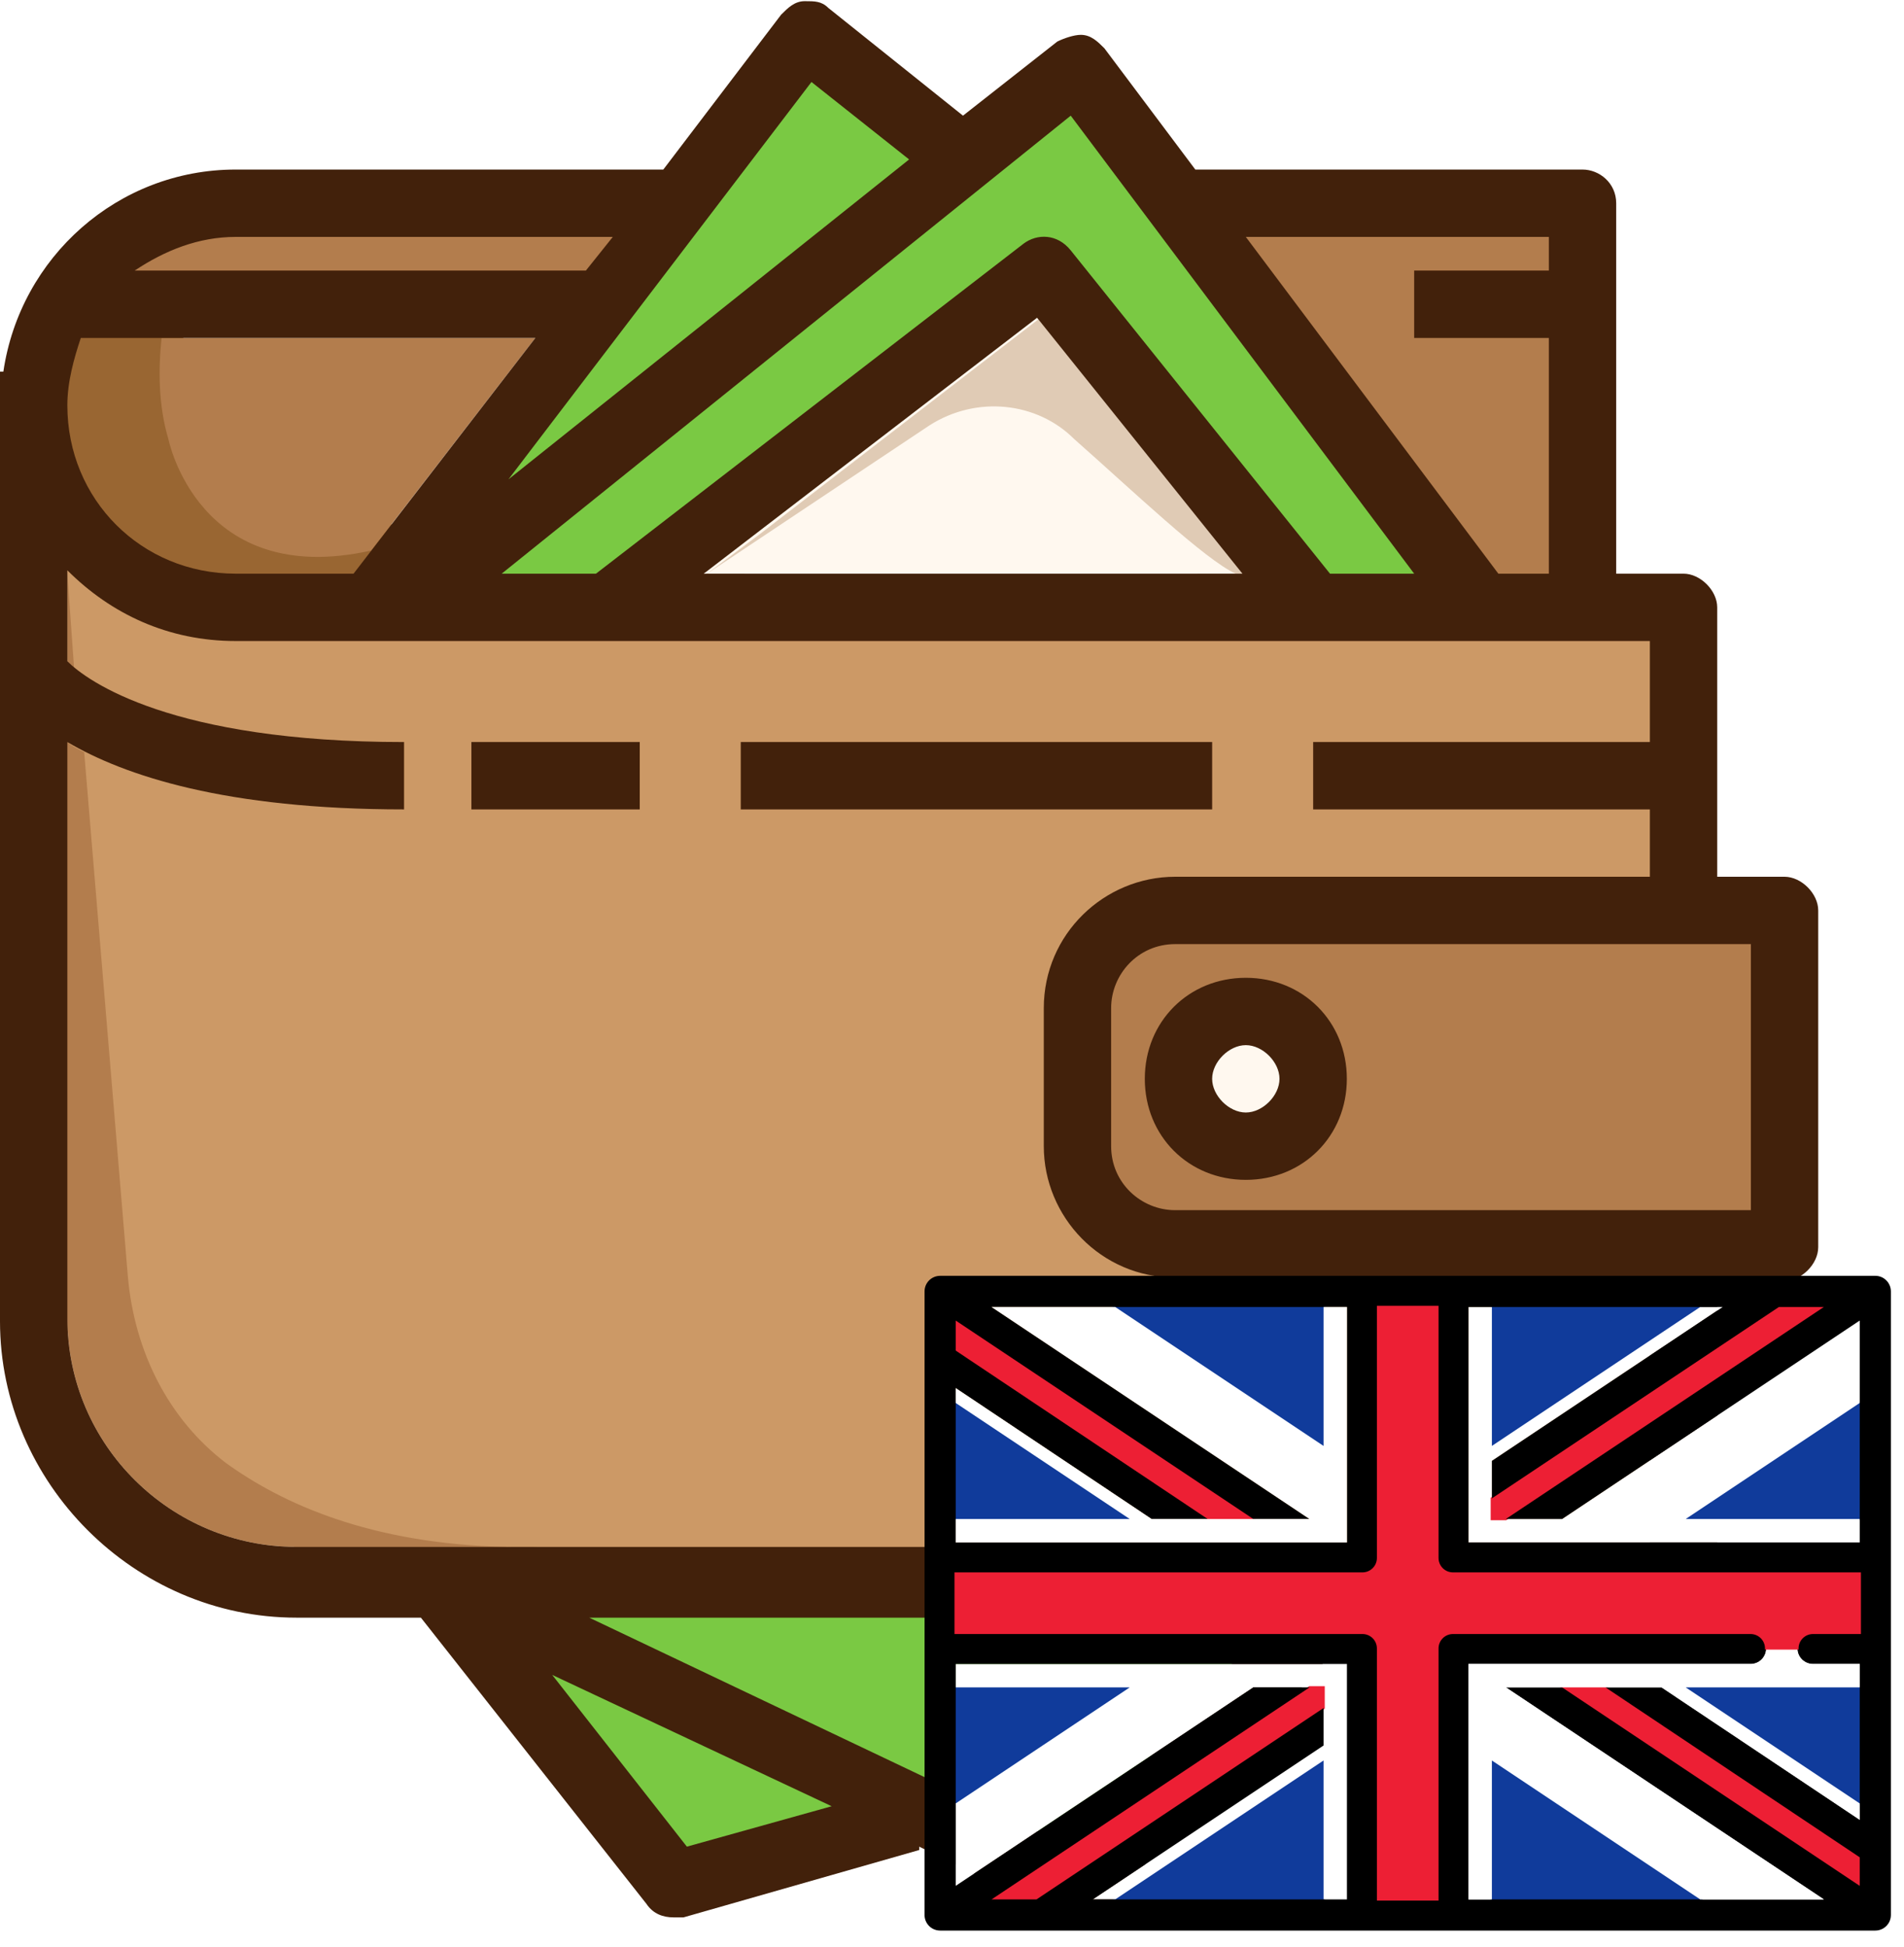<?xml version="1.0" encoding="UTF-8" standalone="no"?>
<!-- Generator: Adobe Illustrator 19.0.0, SVG Export Plug-In . SVG Version: 6.00 Build 0)  -->

<svg
   version="1.1"
   id="Layer_1"
   x="0px"
   y="0px"
   viewBox="0 0 452.381 461.88"
   xml:space="preserve"
   sodipodi:docname="gbp_wallet.svg"
   inkscape:version="1.1.2 (0a00cf5339, 2022-02-04, custom)"
   width="45"
   height="46"
   xmlns:inkscape="http://www.inkscape.org/namespaces/inkscape"
   xmlns:sodipodi="http://sodipodi.sourceforge.net/DTD/sodipodi-0.dtd"
   xmlns="http://www.w3.org/2000/svg"
   xmlns:svg="http://www.w3.org/2000/svg"><defs
   id="defs1737"><filter
     style="color-interpolation-filters:sRGB"
     inkscape:label="Drop Shadow"
     id="filter2220"
     x="-0.02"
     y="-0.03"
     width="1.046"
     height="1.068"><feFlood
       flood-opacity="0.498"
       flood-color="rgb(0,0,0)"
       result="flood"
       id="feFlood2210" /><feComposite
       in="flood"
       in2="SourceGraphic"
       operator="in"
       result="composite1"
       id="feComposite2212" /><feGaussianBlur
       in="composite1"
       stdDeviation="6.687"
       result="blur"
       id="feGaussianBlur2214" /><feOffset
       dx="4.683"
       dy="4.683"
       result="offset"
       id="feOffset2216" /><feComposite
       in="SourceGraphic"
       in2="offset"
       operator="over"
       result="composite2"
       id="feComposite2218" /></filter><filter
     style="color-interpolation-filters:sRGB;"
     inkscape:label="Drop Shadow"
     id="filter2921"
     x="-0.02"
     y="-0.03"
     width="1.046"
     height="1.068"><feFlood
       flood-opacity="0.498"
       flood-color="rgb(0,0,0)"
       result="flood"
       id="feFlood2911" /><feComposite
       in="flood"
       in2="SourceGraphic"
       operator="in"
       result="composite1"
       id="feComposite2913" /><feGaussianBlur
       in="composite1"
       stdDeviation="6.687"
       result="blur"
       id="feGaussianBlur2915" /><feOffset
       dx="4.683"
       dy="4.683"
       result="offset"
       id="feOffset2917" /><feComposite
       in="SourceGraphic"
       in2="offset"
       operator="over"
       result="composite2"
       id="feComposite2919" /></filter><filter
     style="color-interpolation-filters:sRGB;"
     inkscape:label="Drop Shadow"
     id="filter3120"
     x="-0.02"
     y="-0.03"
     width="1.046"
     height="1.068"><feFlood
       flood-opacity="0.498"
       flood-color="rgb(0,0,0)"
       result="flood"
       id="feFlood3110" /><feComposite
       in="flood"
       in2="SourceGraphic"
       operator="in"
       result="composite1"
       id="feComposite3112" /><feGaussianBlur
       in="composite1"
       stdDeviation="6.687"
       result="blur"
       id="feGaussianBlur3114" /><feOffset
       dx="4.683"
       dy="4.683"
       result="offset"
       id="feOffset3116" /><feComposite
       in="SourceGraphic"
       in2="offset"
       operator="over"
       result="composite2"
       id="feComposite3118" /></filter><filter
     style="color-interpolation-filters:sRGB;"
     inkscape:label="Drop Shadow"
     id="filter4079"
     x="-0.02"
     y="-0.03"
     width="1.046"
     height="1.068"><feFlood
       flood-opacity="0.498"
       flood-color="rgb(0,0,0)"
       result="flood"
       id="feFlood4069" /><feComposite
       in="flood"
       in2="SourceGraphic"
       operator="in"
       result="composite1"
       id="feComposite4071" /><feGaussianBlur
       in="composite1"
       stdDeviation="6.687"
       result="blur"
       id="feGaussianBlur4073" /><feOffset
       dx="4.683"
       dy="4.683"
       result="offset"
       id="feOffset4075" /><feComposite
       in="SourceGraphic"
       in2="offset"
       operator="over"
       result="composite2"
       id="feComposite4077" /></filter></defs><sodipodi:namedview
   id="namedview1735"
   pagecolor="#505050"
   bordercolor="#eeeeee"
   borderopacity="1"
   inkscape:pageshadow="0"
   inkscape:pageopacity="0"
   inkscape:pagecheckerboard="0"
   showgrid="false"
   inkscape:zoom="1.1424637"
   inkscape:cx="223.20184"
   inkscape:cy="276.59522"
   inkscape:window-width="1757"
   inkscape:window-height="1251"
   inkscape:window-x="-2217"
   inkscape:window-y="-453"
   inkscape:window-maximized="0"
   inkscape:current-layer="Layer_1"
   fit-margin-top="0"
   fit-margin-left="0"
   fit-margin-right="0"
   fit-margin-bottom="0" />
<path
   style="fill:#fff8ef"
   d="m 268,108.7 c -3.1,-2.8 -6.4,-5.7 -9.3,-8.4 -5.8,-5.8 -14,-9.1 -22.5,-9.1 -6.4,0 -12.6,1.8 -18.1,5.4 L 151.5,141 h 142.1 l 2,-9.6 c -4.9,-2.1 -17.5,-13.5 -27.6,-22.7 z"
   id="path1658" />
<path
   style="fill:#cc9966"
   d="M 397,181 V 147 H 56 C 42.2,147 29.6,141.7 19.5,131.7 L 11,123.2 v 35.7 l 1.5,1.5 c 4.7,4.7 24,19.8 78.5,20.6 v 6 C 61.1,186.5 36.7,181.3 18.3,171.6 l -5.9,8 c 0.8,0.8 1.7,1.4 2.8,2 l 10.2,122.1 c 1.8,19.6 10.7,36.5 25.1,47.5 l 0.1,0.1 c 18.4,13.3 41.9,20.4 69.6,20.9 h 7.7 269 v -74 H 279.2 C 264.8,298.2 253,286.4 253,272 V 239.2 C 253,224.8 264.8,213 279.2,213 H 397 v -26 h -80 v -6 z m -250,6 h -30 v -6 h 30 z m 136,0 H 181 v -6 h 102 z"
   id="path1660" />
<g
   id="g1666"
   transform="translate(-12.016)">
	<path
   style="fill:#b37d4d"
   d="m 29.616,158.4 -1.6,-22.4 v 20.8 c 0.8,0.8 0.8,0.8 1.6,1.6 z"
   id="path1662" />
	<path
   style="fill:#b37d4d"
   d="m 132.416,367.2 v 0 c 2.5,0.1 5,0.1 7.6,0 v 0 z"
   id="path1664" />
</g>
<path
   style="fill:#fff8ef"
   d="m 296,243 c -7.2,0 -13,5.8 -13,13 0,7.2 5.8,13 13,13 7.2,0 13,-5.8 13,-13 0,-7.2 -5.8,-13 -13,-13 z"
   id="path1668" />
<g
   id="g1676"
   transform="translate(-12.016)">
	<path
   style="fill:#b37d4d"
   d="m 167.216,51 h -99.2 c -9.5,0 -19.4,3.3 -27,9 l -12,9 h 123.8 z"
   id="path1670" />
	<polygon
   style="fill:#b37d4d"
   points="353.016,75 353.016,69 385.016,69 385.016,51 298.016,51 365.516,141 385.016,141 385.016,75 "
   id="polygon1672" />
	<path
   style="fill:#b37d4d"
   d="m 291.216,219.8 c -11.1,0 -20.2,9.1 -20.2,20.2 v 32.8 c 0,10.3 9,19.9 19.7,21 h 0.2 142 v -74 z m 16.8,55.2 c -10.8,0 -19,-8.2 -19,-19 0,-10.8 8.2,-19 19,-19 10.8,0 19,8.2 19,19 0,10.8 -8.2,19 -19,19 z"
   id="path1674" />
</g>
<g
   id="g1686"
   transform="translate(-12.016)">
	<polygon
   style="fill:#7ac943"
   points="223.916,430 145.316,393.1 139.316,400.7 173.316,444.1 "
   id="polygon1678" />
	<polygon
   style="fill:#7ac943"
   points="325.516,379 152.016,379 149.916,388.5 267.716,444.5 "
   id="polygon1680" />
	<polygon
   style="fill:#7ac943"
   points="204.816,12 129.616,110.6 136.716,117.5 235.916,37.6 "
   id="polygon1682" />
	<path
   style="fill:#7ac943"
   d="m 155.316,141 102.9,-79.4 c 0.3,-0.2 0.8,-0.4 1.6,-0.4 1.2,0 2.3,0.5 2.6,1 l 63.2,78.8 h 32.3 L 268.116,20.1 116.916,141 Z"
   id="path1684" />
</g>
<path
   style="fill:#996632"
   d="m 56,141 h 30.3 l 16.2,-18.9 -14.8,3.4 -0.5,0.1 c -4.1,0.9 -8,1.4 -11.6,1.4 v 0 C 50.3,127 45.2,104 45,103 v -0.2 l -0.1,-0.2 C 42.6,94.8 42.8,86.3 43.5,80.6 L 44,75 H 15.6 l -1.1,3.4 C 12.8,83.5 11,89.6 11,96 c 0,25.2 19.8,45 45,45 z"
   id="path1688" />
<g
   id="g1694"
   transform="translate(-12.016)">
	<path
   style="fill:#b37d4d"
   d="m 52.016,104 c 0,0 7.1,35.7 48.2,26.5 l 39,-50.5 h -88.8 c -0.8,7.2 -0.8,16 1.6,24 z"
   id="path1690" />
	<path
   style="fill:#b37d4d"
   d="m 132.416,367.2 v 0 h -50 c -29.6,0.8 -54.4,-24 -54.4,-53.6 v -0.8 c 0,30.4 24.8,54.4 54.4,54.4 h 50 c -32.4,-0.7 -53.4,-10.3 -66.8,-20 -13.6,-10.4 -21.6,-26.4 -23.2,-44 l -10.4,-124.8 c -1.6,-0.8 -3.2,-1.6 -4,-2.4 2.6,1.4 5.7,2.9 9.2,4.3 l -0.4,-5.1 -2.5,-1.3 c -0.9,-0.4 -2.4,-1.2 -2.7,-1.5 l -8.5,-8.5 v 148.9 c 0,32.8 26.6,59.4 59.4,59.4 h 50 z"
   id="path1692" />
</g>
<path
   style="fill:#cc9966"
   d="m 16,312.8 v 0.8 c 0,29.6 24.8,54.4 54.4,53.6 h 50 v 0 h -50 C 40.8,367.2 16,343.2 16,312.8 Z"
   id="path1696" />
<path
   style="fill:#e0cbb5"
   d="m 248,68.2 -70.2,54.2 -12.8,9.6 5.8,8.2 6.2,-4.2 h -9 l 52.8,-35.2 c 11.2,-7.2 25.6,-5.6 34.4,3.2 13.6,12 31.2,28.8 38.4,32 h -9.2 c 2.9,2.1 5.3,3.7 7.2,4.6 l 1,0.4 h 13.9 z"
   id="path1698" />
<polygon
   style="fill:#fff8ef"
   points="179.216,136 180.016,136 192.816,126.4 258.716,75.6 258.416,75.2 "
   id="polygon1700"
   transform="translate(-12.016)" />
<path
   style="fill:#42210b"
   d="m 176,176 h 112 v 16 H 176 Z m 112,80 c 0,4 4,8 8,8 4,0 8,-4 8,-8 0,-4 -4,-8 -8,-8 -4,0 -8,4 -8,8 z m 32,0 c 0,13.6 -10.4,24 -24,24 -13.6,0 -24,-10.4 -24,-24 0,-13.6 10.4,-24 24,-24 13.6,0 24,10.4 24,24 z M 112,176 h 40 v 16 h -40 z m 85.6,252.8 -66.4,-31.2 32,40.8 z M 56,56 c -8.8,0 -16.8,3.2 -24,8 h 107.2 l 6.4,-8 z m 160,-18.4 -23.2,-18.4 -72,94.4 z M 140,384 254.4,438.4 302.4,384 Z M 246.4,75.2 167.2,136 h 128 z m 8,-16 61.6,76.8 h 20 L 254.4,27.2 119.2,136 h 22.4 L 243.2,57.6 c 3.2,-2.4 8,-2.4 11.2,1.6 z M 16,96 c 0,22.4 17.6,40 40,40 H 84 L 127.2,80 H 19.2 C 17.6,84.8 16,90.4 16,96 Z m 40,56 c -16,0 -29.6,-6.4 -40,-16.8 v 21.6 c 4.8,4.8 24.8,19.2 80,19.2 v 16 c -42.4,0 -66.4,-8 -80,-16 v 136.8 c 0,30.4 24.8,54.4 54.4,54.4 H 392 v -64 H 279.2 C 261.6,303.2 248,288.8 248,272 V 239.2 C 248,221.6 262.4,208 279.2,208 H 392 v -16 h -80 v -16 h 80 v -24 h -16 -16 z m 360,72 H 279.2 c -8.8,0 -15.2,7.2 -15.2,15.2 V 272 c 0,8.8 7.2,15.2 15.2,15.2 H 416 Z m -60,-88 h 4 8 V 80 H 336 V 64 h 32 v -8 h -72 z m 52,8 v 64 h 16 c 4,0 8,4 8,8 v 80 c 0,4 -4,8 -8,8 h -16 v 72 c 0,4 -4,8 -8,8 h -76 l -61.6,69.6 c -2.4,2.4 -6.4,3.2 -9.6,1.6 l -34.4,-16.8 v 0.8 l -56,16 c -0.8,0 -1.6,0 -2.4,0 -2.4,0 -4.8,-0.8 -6.4,-3.2 L 100,384 H 70.4 C 32,384 0,352 0,313.6 V 88 H 0.8 C 4.8,60.8 28,40 56,40 h 101.6 l 28,-36.8 c 1.6,-1.6 3.2,-3.2 5.6,-3.2 2.4,0 4,0 5.6,1.6 l 32,25.6 22.4,-17.6 c 1.6,-0.8 4,-1.6 5.6,-1.6 2.4,0 4,1.6 5.6,3.2 L 284,40 h 92 c 4,0 8,3.2 8,8 v 88 h 16 c 4,0 8,4 8,8 z"
   id="path1702" />
<g
   id="g1704"
   transform="translate(-12.016)">
</g>
<g
   id="g1706"
   transform="translate(-12.016)">
</g>
<g
   id="g1708"
   transform="translate(-12.016)">
</g>
<g
   id="g1710"
   transform="translate(-12.016)">
</g>
<g
   id="g1712"
   transform="translate(-12.016)">
</g>
<g
   id="g1714"
   transform="translate(-12.016)">
</g>
<g
   id="g1716"
   transform="translate(-12.016)">
</g>
<g
   id="g1718"
   transform="translate(-12.016)">
</g>
<g
   id="g1720"
   transform="translate(-12.016)">
</g>
<g
   id="g1722"
   transform="translate(-12.016)">
</g>
<g
   id="g1724"
   transform="translate(-12.016)">
</g>
<g
   id="g1726"
   transform="translate(-12.016)">
</g>
<g
   id="g1728"
   transform="translate(-12.016)">
</g>
<g
   id="g1730"
   transform="translate(-12.016)">
</g>
<g
   id="g1732"
   transform="translate(-12.016)">
</g>
<g
   id="g3346"
   transform="matrix(0.287,0,0,0.287,218.322,264.423)"
   style="filter:url(#filter4079)">
	<polygon
   fill="#103b9b"
   points="173.175,331.323 24.807,331.323 24.807,232.411 "
   id="polygon3284" />
	<polygon
   fill="#103b9b"
   points="169.872,330.323 25.807,234.279 25.807,330.323 "
   id="polygon3286" />
	<polygon
   fill="#103b9b"
   points="331.322,271.675 154.567,153.839 331.322,153.839 "
   id="polygon3288" />
	<polygon
   fill="#103b9b"
   points="330.322,269.807 330.322,154.839 157.87,154.839 "
   id="polygon3290" />
	<polygon
   fill="#103b9b"
   points="24.807,567.589 24.807,468.678 173.175,468.678 "
   id="polygon3292" />
	<polygon
   fill="#103b9b"
   points="169.872,469.678 25.807,469.678 25.807,565.721 "
   id="polygon3294" />
	<polygon
   fill="#103b9b"
   points="468.678,271.675 468.678,153.839 645.433,153.839 "
   id="polygon3296" />
	<polygon
   fill="#103b9b"
   points="469.678,269.807 642.13,154.839 469.678,154.839 "
   id="polygon3298" />
	<polygon
   fill="#103b9b"
   points="775.193,331.323 626.825,331.323 775.193,232.411 "
   id="polygon3300" />
	<polygon
   fill="#103b9b"
   points="630.128,330.323 774.193,330.323 774.193,234.279 "
   id="polygon3302" />
	<polygon
   fill="#103b9b"
   points="331.322,646.161 154.567,646.161 331.322,528.323 "
   id="polygon3304" />
	<polygon
   fill="#103b9b"
   points="330.322,530.191 157.87,645.161 330.322,645.161 "
   id="polygon3306" />
	<polygon
   fill="#103b9b"
   points="775.193,567.589 626.825,468.678 775.193,468.678 "
   id="polygon3308" />
	<polygon
   fill="#103b9b"
   points="630.128,469.678 774.193,565.721 774.193,469.678 "
   id="polygon3310" />
	<polygon
   fill="#103b9b"
   points="645.433,646.161 468.678,646.161 468.678,528.323 "
   id="polygon3312" />
	<polygon
   fill="#103b9b"
   points="469.678,530.191 469.678,645.161 642.13,645.161 "
   id="polygon3314" />
	<polygon
   fill="#ffffff"
   points="481.254,330.323 469.678,330.323 469.678,313.244 469.678,282.228 660.743,154.839 642.13,154.839 469.678,269.807 469.678,154.839 450.322,154.839 450.322,349.677 774.193,349.677 774.193,330.323 630.128,330.323 774.193,234.279 774.193,166.045 527.778,330.323 "
   id="polygon3316" />
	<polygon
   fill="#ffffff"
   points="318.746,469.678 330.322,469.678 330.322,486.77 330.322,517.786 139.262,645.161 157.87,645.161 330.322,530.191 330.322,645.161 349.678,645.161 349.678,450.322 25.807,450.322 25.807,469.678 169.872,469.678 25.807,565.721 25.807,633.954 272.222,469.678 "
   id="polygon3318" />
	<polygon
   fill="#ed1f34"
   points="318.443,468.678 331.322,468.678 331.322,487.305 93.041,646.161 52.217,646.161 "
   id="polygon3320" />
	<polygon
   fill="#ed1f34"
   points="55.52,645.161 92.738,645.161 330.322,486.77 330.322,469.678 318.746,469.678 "
   id="polygon3322" />
	<polygon
   fill="#ed1f34"
   points="275.525,331.323 234.126,331.323 24.807,191.44 24.807,164.177 "
   id="polygon3324" />
	<polygon
   fill="#ed1f34"
   points="272.222,330.323 25.807,166.045 25.807,190.906 234.429,330.323 "
   id="polygon3326" />
	<polygon
   fill="#ed1f34"
   points="775.193,635.822 524.476,468.678 564.026,468.678 775.193,609.788 "
   id="polygon3328" />
	<polygon
   fill="#ed1f34"
   points="527.778,469.678 774.193,633.954 774.193,610.322 563.723,469.678 "
   id="polygon3330" />
	<polygon
   fill="#ed1f34"
   points="468.678,312.708 706.959,153.839 747.783,153.839 481.557,331.323 468.678,331.323 "
   id="polygon3332" />
	<polygon
   fill="#ed1f34"
   points="744.48,154.839 707.262,154.839 469.678,313.244 469.678,330.323 481.254,330.323 "
   id="polygon3334" />
	<path
   d="m 800,657.979 v -54.572 c 0,-0.021 0,-0.041 0,-0.062 V 142.02 c 0,-0.014 0,-0.025 0,-0.039 v -0.045 c 0,-0.076 -0.011,-0.15 -0.012,-0.226 -0.006,-0.348 -0.02,-0.693 -0.054,-1.041 -0.014,-0.148 -0.041,-0.291 -0.061,-0.436 -0.036,-0.272 -0.07,-0.545 -0.125,-0.815 -0.038,-0.189 -0.09,-0.374 -0.136,-0.561 -0.054,-0.22 -0.104,-0.44 -0.169,-0.659 -0.069,-0.227 -0.153,-0.446 -0.232,-0.666 -0.063,-0.172 -0.118,-0.346 -0.189,-0.516 -0.111,-0.27 -0.239,-0.53 -0.368,-0.79 -0.059,-0.119 -0.108,-0.237 -0.17,-0.354 -0.178,-0.33 -0.37,-0.65 -0.573,-0.963 -0.027,-0.043 -0.05,-0.088 -0.077,-0.131 -0.002,-0.003 -0.005,-0.007 -0.009,-0.01 -0.241,-0.359 -0.497,-0.708 -0.772,-1.042 -0.125,-0.153 -0.265,-0.289 -0.396,-0.435 -0.146,-0.162 -0.287,-0.331 -0.442,-0.485 -0.217,-0.217 -0.447,-0.417 -0.678,-0.616 -0.084,-0.072 -0.162,-0.153 -0.249,-0.224 -0.221,-0.181 -0.451,-0.344 -0.682,-0.509 -0.11,-0.08 -0.217,-0.167 -0.33,-0.243 -0.2,-0.134 -0.408,-0.251 -0.614,-0.374 -0.158,-0.094 -0.313,-0.194 -0.475,-0.28 -0.164,-0.088 -0.334,-0.162 -0.503,-0.243 -0.215,-0.103 -0.427,-0.21 -0.646,-0.303 -0.126,-0.052 -0.255,-0.093 -0.382,-0.14 -0.267,-0.1 -0.532,-0.201 -0.806,-0.285 -0.1,-0.031 -0.201,-0.05 -0.303,-0.078 -0.301,-0.083 -0.602,-0.167 -0.91,-0.227 -0.138,-0.027 -0.276,-0.04 -0.414,-0.063 -0.298,-0.05 -0.596,-0.1 -0.9,-0.127 -0.398,-0.038 -0.8,-0.06 -1.202,-0.06 -0.009,-0.002 -0.018,-0.002 -0.024,-0.002 h -83.654 c -0.016,0 -0.029,0 -0.045,0 H 12.903 c -0.007,0 -0.014,0 -0.021,0 -0.403,0.002 -0.805,0.022 -1.206,0.06 -0.351,0.033 -0.695,0.088 -1.038,0.148 -0.091,0.016 -0.183,0.024 -0.272,0.042 -0.337,0.067 -0.666,0.155 -0.993,0.248 -0.072,0.021 -0.146,0.035 -0.218,0.057 -0.296,0.089 -0.583,0.198 -0.871,0.308 -0.105,0.04 -0.213,0.072 -0.316,0.117 -0.241,0.1 -0.473,0.215 -0.706,0.33 -0.146,0.072 -0.298,0.136 -0.442,0.213 -0.184,0.098 -0.359,0.21 -0.538,0.318 -0.184,0.11 -0.372,0.215 -0.552,0.335 -0.136,0.091 -0.262,0.193 -0.394,0.288 -0.208,0.151 -0.42,0.299 -0.621,0.464 -0.108,0.088 -0.207,0.188 -0.312,0.279 -0.208,0.182 -0.42,0.363 -0.618,0.561 -0.189,0.188 -0.361,0.391 -0.539,0.59 -0.1,0.114 -0.207,0.217 -0.303,0.333 -0.275,0.334 -0.532,0.682 -0.772,1.041 -0.003,0.005 -0.007,0.009 -0.01,0.014 -0.033,0.05 -0.059,0.104 -0.091,0.153 -0.198,0.306 -0.389,0.618 -0.561,0.939 -0.065,0.12 -0.117,0.246 -0.177,0.368 -0.126,0.256 -0.253,0.511 -0.361,0.776 -0.072,0.174 -0.129,0.351 -0.193,0.526 -0.079,0.218 -0.162,0.434 -0.23,0.657 -0.067,0.22 -0.115,0.44 -0.17,0.663 -0.046,0.186 -0.098,0.368 -0.134,0.557 -0.053,0.272 -0.089,0.545 -0.125,0.819 -0.019,0.145 -0.046,0.288 -0.06,0.434 -0.035,0.348 -0.046,0.695 -0.053,1.041 C 0.01,141.786 0,141.86 0,141.936 v 0.045 c 0,0.014 0,0.025 0,0.039 v 55.811 c 0,0.016 0,0.029 0,0.044 v 460.104 c 0,0.014 0,0.025 0,0.04 v 0.044 c 0,0.076 0.01,0.15 0.012,0.226 0.005,0.348 0.019,0.693 0.053,1.041 0.014,0.146 0.041,0.289 0.06,0.436 0.036,0.273 0.071,0.545 0.125,0.817 0.038,0.188 0.09,0.373 0.136,0.561 0.053,0.22 0.103,0.44 0.168,0.659 0.069,0.225 0.151,0.441 0.232,0.662 0.063,0.174 0.119,0.35 0.191,0.521 0.11,0.268 0.239,0.526 0.366,0.784 0.059,0.119 0.108,0.239 0.172,0.357 0.177,0.331 0.37,0.65 0.573,0.964 0.027,0.043 0.05,0.088 0.078,0.131 10e-4,0.003 0.005,0.007 0.007,0.01 0.278,0.417 0.585,0.811 0.908,1.191 0.1,0.118 0.207,0.227 0.31,0.342 0.224,0.246 0.458,0.481 0.699,0.709 0.134,0.126 0.268,0.249 0.406,0.368 0.256,0.22 0.523,0.427 0.797,0.628 0.115,0.084 0.224,0.176 0.34,0.255 0.389,0.265 0.792,0.507 1.209,0.73 0.1,0.054 0.203,0.097 0.305,0.146 0.335,0.167 0.676,0.322 1.027,0.461 0.133,0.052 0.265,0.099 0.397,0.146 0.332,0.119 0.669,0.222 1.012,0.313 0.136,0.036 0.272,0.073 0.41,0.104 0.354,0.081 0.714,0.145 1.079,0.196 0.125,0.018 0.25,0.043 0.375,0.057 0.459,0.052 0.926,0.083 1.399,0.084 0.022,0 0.044,0.004 0.068,0.004 0.005,0 0.012,0 0.018,0 h 83.623 c 0.017,0 0.036,0 0.053,0 h 690.458 c 0.005,0 0.013,0.002 0.018,0.002 0.022,0 0.045,-0.004 0.067,-0.004 0.473,-0.002 0.938,-0.032 1.398,-0.084 0.124,-0.014 0.246,-0.04 0.369,-0.057 0.367,-0.052 0.73,-0.115 1.086,-0.198 0.135,-0.031 0.269,-0.067 0.402,-0.104 0.348,-0.093 0.688,-0.197 1.022,-0.316 0.131,-0.046 0.26,-0.091 0.389,-0.143 0.356,-0.14 0.702,-0.298 1.041,-0.466 0.097,-0.049 0.196,-0.09 0.292,-0.142 0.42,-0.224 0.824,-0.468 1.215,-0.732 0.113,-0.078 0.221,-0.167 0.33,-0.248 0.277,-0.201 0.548,-0.411 0.806,-0.635 0.138,-0.119 0.271,-0.241 0.402,-0.365 0.244,-0.229 0.477,-0.466 0.704,-0.712 0.103,-0.113 0.208,-0.222 0.308,-0.339 0.323,-0.38 0.63,-0.775 0.908,-1.19 0.002,-0.004 0.005,-0.007 0.007,-0.011 0.029,-0.043 0.05,-0.087 0.078,-0.13 0.203,-0.313 0.396,-0.632 0.572,-0.964 0.063,-0.117 0.112,-0.237 0.171,-0.354 0.129,-0.26 0.256,-0.52 0.368,-0.79 0.07,-0.17 0.125,-0.344 0.188,-0.516 0.081,-0.221 0.164,-0.44 0.232,-0.666 0.065,-0.219 0.115,-0.438 0.169,-0.657 0.047,-0.188 0.098,-0.371 0.136,-0.563 0.054,-0.27 0.09,-0.544 0.124,-0.815 0.019,-0.146 0.047,-0.289 0.062,-0.437 0.035,-0.346 0.047,-0.693 0.054,-1.039 0.002,-0.076 0.012,-0.15 0.012,-0.226 V 658.02 C 800,658.006 800,657.992 800,657.979 Z M 469.678,313.244 707.262,154.839 h 37.219 L 481.254,330.323 h 46.524 L 774.193,166.046 v 68.234 96.043 19.354 H 450.322 V 154.839 h 19.355 172.453 18.613 L 469.678,282.228 Z m -120,36.433 H 25.807 V 330.323 234.28 221.945 l 162.176,108.378 h 46.446 L 25.807,190.906 v -24.86 l 246.416,164.277 h 46.524 L 55.52,154.839 h 102.352 172.45 19.355 V 349.677 Z M 330.322,486.77 92.738,645.161 H 55.52 L 318.746,469.678 H 272.222 L 25.807,633.954 V 565.721 469.678 450.323 H 349.678 V 645.162 H 330.323 157.87 139.262 L 330.323,517.787 V 486.77 Z m 120,-36.448 h 233.549 c 7.128,0 12.903,-5.777 12.903,-12.903 v 0 c 0,-7.126 -5.775,-12.902 -12.903,-12.902 H 437.419 c -7.127,0 -12.903,5.776 -12.903,12.902 V 645.161 H 375.485 V 437.419 c 0,-7.126 -5.776,-12.902 -12.903,-12.902 H 25.807 v -49.033 h 336.774 c 7.127,0 12.903,-5.777 12.903,-12.903 V 154.839 h 49.031 v 207.742 c 0,7.126 5.776,12.903 12.903,12.903 h 336.774 v 49.033 h -38.709 c -7.128,0 -12.903,5.776 -12.903,12.902 v 0 c 0,7.126 5.775,12.903 12.903,12.903 h 38.709 v 19.355 96.043 13.565 L 610.171,469.678 h -46.448 l 210.471,140.645 v 23.631 L 527.778,469.678 H 481.254 L 744.48,645.161 H 642.13 469.678 450.323 V 450.322 Z"
   id="path3336" />
	<polygon
   fill="#ffffff"
   points="25.807,349.677 349.678,349.677 349.678,154.839 330.322,154.839 330.322,269.807 157.87,154.839 55.52,154.839 318.746,330.323 272.222,330.323 234.429,330.323 187.983,330.323 25.807,221.944 25.807,234.279 169.872,330.323 25.807,330.323 "
   id="polygon3338" />
	<path
   fill="#ffffff"
   d="M 469.678,530.191 642.13,645.161 H 744.48 L 481.254,469.678 h 46.524 35.946 46.448 L 774.193,579.286 V 565.721 L 630.128,469.678 h 144.065 v -19.355 h -38.709 c -7.128,0 -12.903,-5.777 -12.903,-12.903 h -25.807 c 0,7.126 -5.775,12.903 -12.903,12.903 H 450.322 v 194.839 h 19.355 V 530.191 Z"
   id="path3340" />
	<path
   fill="#ed1f34"
   d="M 374.484,646.161 V 437.419 c 0,-6.563 -5.34,-11.902 -11.903,-11.902 H 24.807 v -51.033 h 337.774 c 6.563,0 11.903,-5.34 11.903,-11.903 V 153.839 h 51.031 v 208.742 c 0,6.563 5.34,11.903 11.903,11.903 h 337.774 v 51.033 h -39.709 c -6.563,0 -11.903,5.339 -11.903,11.902 v 1 h -27.807 v -1 c 0,-6.563 -5.34,-11.902 -11.903,-11.902 H 437.419 c -6.563,0 -11.903,5.339 -11.903,11.902 v 208.742 z"
   id="path3342" />
	<path
   fill="#ed1f34"
   d="m 722.581,437.419 c 0,-7.126 5.775,-12.902 12.903,-12.902 h 38.709 V 375.484 H 437.419 c -7.127,0 -12.903,-5.777 -12.903,-12.903 V 154.839 h -49.031 v 207.742 c 0,7.126 -5.776,12.903 -12.903,12.903 H 25.807 v 49.033 h 336.774 c 7.127,0 12.903,5.776 12.903,12.902 v 207.742 h 49.031 V 437.419 c 0,-7.126 5.776,-12.902 12.903,-12.902 H 683.87 c 7.128,0 12.903,5.776 12.903,12.902 v 0 z"
   id="path3344" />
</g></svg>
